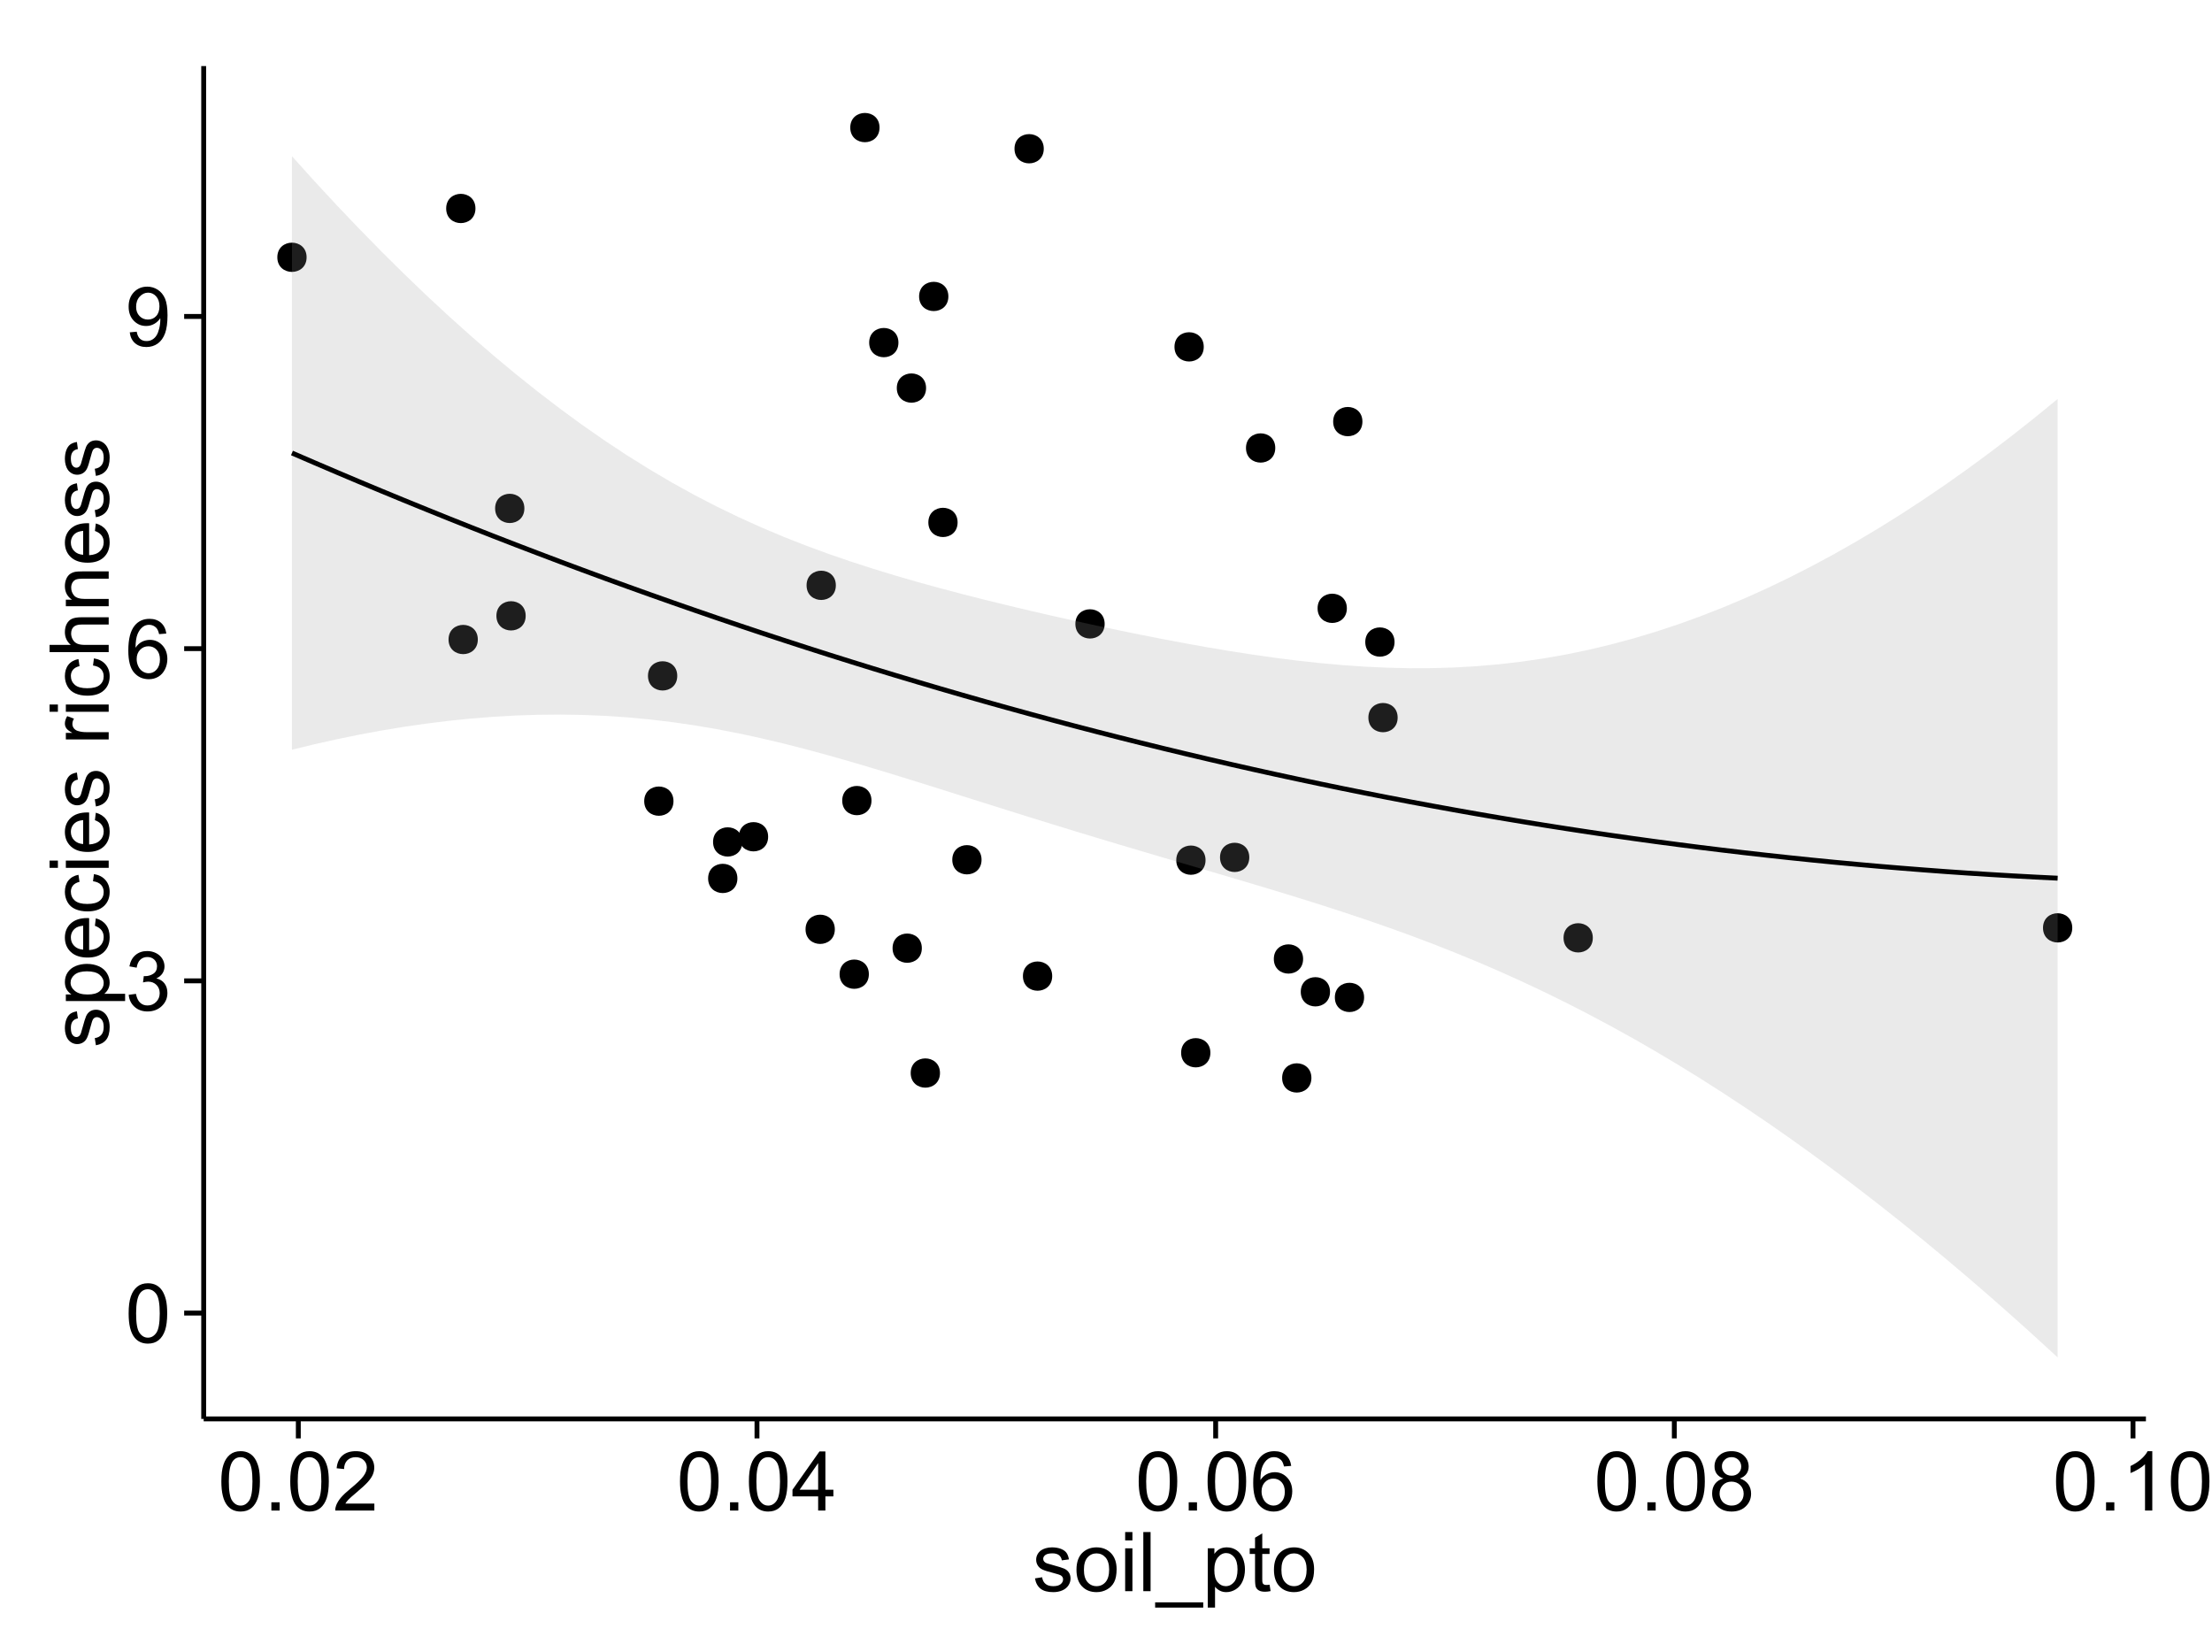 <?xml version="1.0" encoding="UTF-8"?>
<svg xmlns="http://www.w3.org/2000/svg" xmlns:xlink="http://www.w3.org/1999/xlink" width="482pt" height="360pt" viewBox="0 0 482 360" version="1.1">
<defs>
<g>
<symbol overflow="visible" id="glyph0-0">
<path style="stroke:none;" d="M 0.746 -6.355 C 0.742 -7.875 0.898 -9.102 1.215 -10.031 C 1.527 -10.961 1.996 -11.676 2.613 -12.18 C 3.23 -12.684 4.008 -12.938 4.949 -12.938 C 5.637 -12.938 6.242 -12.797 6.766 -12.52 C 7.285 -12.238 7.715 -11.836 8.059 -11.316 C 8.395 -10.789 8.664 -10.152 8.859 -9.398 C 9.051 -8.645 9.145 -7.629 9.148 -6.355 C 9.145 -4.84 8.992 -3.617 8.684 -2.691 C 8.371 -1.762 7.906 -1.047 7.289 -0.539 C 6.672 -0.035 5.891 0.215 4.949 0.219 C 3.703 0.215 2.727 -0.227 2.023 -1.117 C 1.168 -2.188 0.742 -3.934 0.746 -6.355 Z M 2.375 -6.355 C 2.371 -4.234 2.621 -2.824 3.117 -2.129 C 3.609 -1.426 4.219 -1.078 4.949 -1.082 C 5.672 -1.078 6.281 -1.43 6.781 -2.137 C 7.273 -2.836 7.523 -4.242 7.523 -6.355 C 7.523 -8.473 7.273 -9.883 6.781 -10.582 C 6.281 -11.277 5.664 -11.625 4.93 -11.629 C 4.199 -11.625 3.621 -11.316 3.191 -10.703 C 2.645 -9.918 2.371 -8.469 2.375 -6.355 Z M 2.375 -6.355 "/>
</symbol>
<symbol overflow="visible" id="glyph0-1">
<path style="stroke:none;" d="M 0.758 -3.402 L 2.336 -3.613 C 2.516 -2.711 2.824 -2.062 3.266 -1.672 C 3.699 -1.273 4.23 -1.078 4.859 -1.082 C 5.602 -1.078 6.23 -1.336 6.746 -1.855 C 7.254 -2.367 7.512 -3.004 7.516 -3.77 C 7.512 -4.492 7.273 -5.094 6.801 -5.566 C 6.324 -6.035 5.723 -6.27 4.992 -6.273 C 4.691 -6.27 4.316 -6.211 3.875 -6.102 L 4.051 -7.488 C 4.152 -7.473 4.238 -7.465 4.305 -7.469 C 4.977 -7.465 5.582 -7.641 6.125 -7.996 C 6.66 -8.344 6.93 -8.887 6.934 -9.625 C 6.93 -10.199 6.734 -10.68 6.344 -11.062 C 5.949 -11.445 5.441 -11.637 4.824 -11.637 C 4.207 -11.637 3.695 -11.441 3.285 -11.055 C 2.875 -10.668 2.613 -10.09 2.496 -9.316 L 0.914 -9.598 C 1.105 -10.656 1.543 -11.477 2.23 -12.062 C 2.914 -12.645 3.766 -12.938 4.789 -12.938 C 5.488 -12.938 6.137 -12.785 6.73 -12.484 C 7.32 -12.18 7.773 -11.77 8.09 -11.25 C 8.402 -10.727 8.559 -10.172 8.562 -9.59 C 8.559 -9.031 8.41 -8.523 8.113 -8.066 C 7.812 -7.609 7.371 -7.246 6.785 -6.977 C 7.547 -6.801 8.137 -6.438 8.562 -5.883 C 8.98 -5.328 9.191 -4.633 9.195 -3.805 C 9.191 -2.676 8.781 -1.723 7.965 -0.945 C 7.141 -0.164 6.105 0.223 4.852 0.227 C 3.719 0.223 2.777 -0.109 2.035 -0.781 C 1.285 -1.453 0.859 -2.328 0.758 -3.402 Z M 0.758 -3.402 "/>
</symbol>
<symbol overflow="visible" id="glyph0-2">
<path style="stroke:none;" d="M 8.957 -9.73 L 7.383 -9.605 C 7.242 -10.223 7.043 -10.676 6.785 -10.961 C 6.355 -11.41 5.828 -11.637 5.203 -11.637 C 4.695 -11.637 4.25 -11.496 3.875 -11.215 C 3.375 -10.852 2.984 -10.32 2.695 -9.625 C 2.406 -8.926 2.258 -7.934 2.25 -6.645 C 2.629 -7.223 3.094 -7.652 3.645 -7.938 C 4.195 -8.215 4.773 -8.355 5.379 -8.359 C 6.434 -8.355 7.328 -7.969 8.07 -7.195 C 8.809 -6.418 9.18 -5.414 9.184 -4.184 C 9.18 -3.371 9.008 -2.617 8.66 -1.926 C 8.312 -1.23 7.832 -0.699 7.227 -0.332 C 6.613 0.035 5.922 0.215 5.148 0.219 C 3.828 0.215 2.754 -0.266 1.922 -1.234 C 1.09 -2.199 0.672 -3.797 0.676 -6.031 C 0.672 -8.516 1.133 -10.328 2.055 -11.461 C 2.855 -12.445 3.938 -12.938 5.301 -12.938 C 6.312 -12.938 7.141 -12.652 7.789 -12.086 C 8.434 -11.516 8.824 -10.73 8.957 -9.73 Z M 2.496 -4.176 C 2.496 -3.629 2.609 -3.105 2.844 -2.609 C 3.07 -2.109 3.395 -1.73 3.812 -1.473 C 4.227 -1.207 4.664 -1.078 5.125 -1.082 C 5.789 -1.078 6.363 -1.348 6.844 -1.891 C 7.324 -2.426 7.562 -3.156 7.566 -4.086 C 7.562 -4.973 7.328 -5.676 6.855 -6.191 C 6.379 -6.703 5.781 -6.961 5.062 -6.961 C 4.348 -6.961 3.738 -6.703 3.242 -6.191 C 2.742 -5.676 2.496 -5.004 2.496 -4.176 Z M 2.496 -4.176 "/>
</symbol>
<symbol overflow="visible" id="glyph0-3">
<path style="stroke:none;" d="M 0.984 -2.98 L 2.504 -3.121 C 2.629 -2.402 2.875 -1.883 3.242 -1.562 C 3.602 -1.238 4.07 -1.078 4.641 -1.082 C 5.125 -1.078 5.551 -1.188 5.918 -1.414 C 6.285 -1.633 6.586 -1.934 6.82 -2.309 C 7.055 -2.68 7.25 -3.18 7.41 -3.816 C 7.566 -4.445 7.645 -5.09 7.648 -5.75 C 7.645 -5.812 7.641 -5.918 7.637 -6.062 C 7.316 -5.559 6.887 -5.148 6.34 -4.836 C 5.793 -4.52 5.199 -4.363 4.562 -4.367 C 3.492 -4.363 2.59 -4.75 1.852 -5.527 C 1.113 -6.297 0.742 -7.316 0.746 -8.586 C 0.742 -9.891 1.129 -10.945 1.902 -11.742 C 2.672 -12.539 3.637 -12.938 4.797 -12.938 C 5.633 -12.938 6.398 -12.711 7.098 -12.262 C 7.789 -11.809 8.316 -11.164 8.68 -10.332 C 9.035 -9.492 9.215 -8.285 9.219 -6.707 C 9.215 -5.055 9.039 -3.742 8.684 -2.77 C 8.324 -1.793 7.793 -1.051 7.09 -0.543 C 6.383 -0.035 5.555 0.215 4.605 0.219 C 3.598 0.215 2.773 -0.062 2.137 -0.621 C 1.496 -1.18 1.113 -1.965 0.984 -2.98 Z M 7.461 -8.664 C 7.457 -9.57 7.215 -10.293 6.734 -10.828 C 6.25 -11.359 5.672 -11.625 4.992 -11.629 C 4.289 -11.625 3.676 -11.336 3.156 -10.766 C 2.633 -10.188 2.371 -9.445 2.375 -8.535 C 2.371 -7.711 2.621 -7.043 3.117 -6.535 C 3.609 -6.02 4.219 -5.766 4.949 -5.766 C 5.68 -5.766 6.281 -6.02 6.754 -6.535 C 7.223 -7.043 7.457 -7.754 7.461 -8.664 Z M 7.461 -8.664 "/>
</symbol>
<symbol overflow="visible" id="glyph0-4">
<path style="stroke:none;" d="M 1.633 0 L 1.633 -1.801 L 3.438 -1.801 L 3.438 0 Z M 1.633 0 "/>
</symbol>
<symbol overflow="visible" id="glyph0-5">
<path style="stroke:none;" d="M 9.062 -1.52 L 9.062 0 L 0.547 0 C 0.531 -0.379 0.594 -0.742 0.73 -1.098 C 0.945 -1.676 1.293 -2.25 1.77 -2.812 C 2.246 -3.375 2.934 -4.023 3.84 -4.766 C 5.238 -5.906 6.188 -6.816 6.68 -7.492 C 7.172 -8.16 7.418 -8.793 7.418 -9.395 C 7.418 -10.02 7.191 -10.551 6.746 -10.98 C 6.293 -11.41 5.711 -11.625 4.992 -11.629 C 4.23 -11.625 3.621 -11.395 3.164 -10.941 C 2.703 -10.48 2.469 -9.848 2.469 -9.043 L 0.844 -9.211 C 0.953 -10.422 1.371 -11.344 2.102 -11.984 C 2.824 -12.617 3.801 -12.938 5.027 -12.938 C 6.262 -12.938 7.238 -12.594 7.961 -11.91 C 8.68 -11.223 9.039 -10.371 9.043 -9.359 C 9.039 -8.84 8.934 -8.336 8.727 -7.84 C 8.512 -7.34 8.164 -6.812 7.676 -6.266 C 7.188 -5.711 6.375 -4.957 5.238 -4 C 4.285 -3.199 3.676 -2.66 3.41 -2.379 C 3.141 -2.094 2.918 -1.805 2.742 -1.52 Z M 9.062 -1.52 "/>
</symbol>
<symbol overflow="visible" id="glyph0-6">
<path style="stroke:none;" d="M 5.82 0 L 5.82 -3.086 L 0.227 -3.086 L 0.227 -4.535 L 6.109 -12.883 L 7.398 -12.883 L 7.398 -4.535 L 9.141 -4.535 L 9.141 -3.086 L 7.398 -3.086 L 7.398 0 Z M 5.82 -4.535 L 5.82 -10.344 L 1.785 -4.535 Z M 5.82 -4.535 "/>
</symbol>
<symbol overflow="visible" id="glyph0-7">
<path style="stroke:none;" d="M 3.18 -6.988 C 2.52 -7.227 2.035 -7.57 1.723 -8.016 C 1.406 -8.461 1.246 -8.992 1.25 -9.617 C 1.246 -10.551 1.582 -11.34 2.258 -11.98 C 2.93 -12.617 3.828 -12.938 4.949 -12.938 C 6.07 -12.938 6.977 -12.609 7.664 -11.957 C 8.348 -11.301 8.688 -10.504 8.691 -9.57 C 8.688 -8.969 8.531 -8.449 8.219 -8.012 C 7.902 -7.566 7.426 -7.227 6.793 -6.988 C 7.582 -6.727 8.184 -6.309 8.598 -5.738 C 9.008 -5.16 9.215 -4.477 9.219 -3.684 C 9.215 -2.578 8.828 -1.652 8.051 -0.906 C 7.27 -0.156 6.242 0.215 4.977 0.219 C 3.699 0.215 2.676 -0.156 1.898 -0.91 C 1.117 -1.66 0.727 -2.602 0.73 -3.727 C 0.727 -4.562 0.938 -5.262 1.367 -5.832 C 1.789 -6.395 2.395 -6.781 3.18 -6.988 Z M 2.867 -9.668 C 2.863 -9.059 3.059 -8.559 3.453 -8.172 C 3.844 -7.785 4.355 -7.594 4.984 -7.594 C 5.59 -7.594 6.09 -7.785 6.48 -8.168 C 6.871 -8.551 7.066 -9.02 7.066 -9.578 C 7.066 -10.156 6.863 -10.645 6.465 -11.043 C 6.059 -11.438 5.559 -11.637 4.965 -11.637 C 4.359 -11.637 3.859 -11.441 3.465 -11.055 C 3.062 -10.668 2.863 -10.207 2.867 -9.668 Z M 2.355 -3.719 C 2.355 -3.262 2.461 -2.824 2.676 -2.406 C 2.887 -1.98 3.203 -1.652 3.629 -1.426 C 4.047 -1.191 4.504 -1.078 4.992 -1.082 C 5.746 -1.078 6.367 -1.32 6.863 -1.809 C 7.352 -2.293 7.598 -2.91 7.602 -3.664 C 7.598 -4.422 7.344 -5.055 6.84 -5.555 C 6.332 -6.051 5.699 -6.297 4.938 -6.301 C 4.191 -6.297 3.574 -6.051 3.09 -5.562 C 2.598 -5.066 2.355 -4.453 2.355 -3.719 Z M 2.355 -3.719 "/>
</symbol>
<symbol overflow="visible" id="glyph0-8">
<path style="stroke:none;" d="M 6.707 0 L 5.125 0 L 5.125 -10.082 C 4.742 -9.715 4.242 -9.352 3.625 -8.988 C 3.004 -8.625 2.449 -8.352 1.961 -8.172 L 1.961 -9.703 C 2.844 -10.117 3.617 -10.621 4.281 -11.215 C 4.941 -11.805 5.41 -12.379 5.688 -12.938 L 6.707 -12.938 Z M 6.707 0 "/>
</symbol>
<symbol overflow="visible" id="glyph0-9">
<path style="stroke:none;" d="M 0.555 -2.785 L 2.117 -3.031 C 2.203 -2.402 2.449 -1.922 2.852 -1.59 C 3.25 -1.254 3.812 -1.09 4.535 -1.09 C 5.262 -1.09 5.801 -1.234 6.152 -1.531 C 6.504 -1.824 6.68 -2.172 6.68 -2.574 C 6.68 -2.926 6.523 -3.207 6.215 -3.418 C 5.996 -3.555 5.457 -3.734 4.598 -3.953 C 3.434 -4.246 2.629 -4.5 2.184 -4.715 C 1.734 -4.926 1.395 -5.223 1.164 -5.602 C 0.93 -5.98 0.812 -6.398 0.816 -6.855 C 0.812 -7.27 0.91 -7.652 1.102 -8.012 C 1.293 -8.363 1.551 -8.66 1.883 -8.895 C 2.125 -9.074 2.461 -9.227 2.887 -9.355 C 3.309 -9.48 3.766 -9.543 4.254 -9.547 C 4.984 -9.543 5.625 -9.438 6.184 -9.23 C 6.734 -9.016 7.145 -8.73 7.41 -8.371 C 7.672 -8.008 7.852 -7.527 7.953 -6.926 L 6.406 -6.715 C 6.332 -7.195 6.129 -7.57 5.793 -7.84 C 5.453 -8.105 4.977 -8.238 4.367 -8.242 C 3.637 -8.238 3.121 -8.117 2.812 -7.883 C 2.5 -7.641 2.344 -7.359 2.348 -7.039 C 2.344 -6.832 2.406 -6.648 2.539 -6.484 C 2.664 -6.312 2.867 -6.172 3.148 -6.062 C 3.301 -6.004 3.766 -5.871 4.543 -5.66 C 5.66 -5.359 6.441 -5.113 6.887 -4.926 C 7.324 -4.734 7.672 -4.457 7.926 -4.094 C 8.176 -3.73 8.301 -3.281 8.305 -2.742 C 8.301 -2.215 8.148 -1.719 7.844 -1.254 C 7.535 -0.785 7.09 -0.422 6.512 -0.172 C 5.926 0.086 5.27 0.211 4.543 0.211 C 3.328 0.211 2.406 -0.039 1.77 -0.543 C 1.133 -1.047 0.727 -1.793 0.555 -2.785 Z M 0.555 -2.785 "/>
</symbol>
<symbol overflow="visible" id="glyph0-10">
<path style="stroke:none;" d="M 0.598 -4.668 C 0.598 -6.391 1.078 -7.672 2.039 -8.508 C 2.84 -9.199 3.816 -9.543 4.977 -9.547 C 6.254 -9.543 7.305 -9.125 8.121 -8.285 C 8.934 -7.441 9.34 -6.277 9.344 -4.797 C 9.34 -3.594 9.16 -2.648 8.801 -1.961 C 8.441 -1.27 7.914 -0.734 7.227 -0.359 C 6.535 0.023 5.785 0.211 4.977 0.211 C 3.664 0.211 2.609 -0.207 1.805 -1.047 C 1 -1.883 0.598 -3.09 0.598 -4.668 Z M 2.223 -4.668 C 2.219 -3.469 2.48 -2.574 3.004 -1.98 C 3.523 -1.387 4.18 -1.09 4.977 -1.09 C 5.758 -1.09 6.41 -1.387 6.934 -1.984 C 7.453 -2.582 7.715 -3.492 7.719 -4.719 C 7.715 -5.871 7.453 -6.746 6.93 -7.344 C 6.402 -7.934 5.75 -8.23 4.977 -8.234 C 4.18 -8.23 3.523 -7.938 3.004 -7.348 C 2.48 -6.754 2.219 -5.859 2.223 -4.668 Z M 2.223 -4.668 "/>
</symbol>
<symbol overflow="visible" id="glyph0-11">
<path style="stroke:none;" d="M 1.195 -11.066 L 1.195 -12.883 L 2.777 -12.883 L 2.777 -11.066 Z M 1.195 0 L 1.195 -9.336 L 2.777 -9.336 L 2.777 0 Z M 1.195 0 "/>
</symbol>
<symbol overflow="visible" id="glyph0-12">
<path style="stroke:none;" d="M 1.152 0 L 1.152 -12.883 L 2.734 -12.883 L 2.734 0 Z M 1.152 0 "/>
</symbol>
<symbol overflow="visible" id="glyph0-13">
<path style="stroke:none;" d="M -0.273 3.578 L -0.273 2.434 L 10.211 2.434 L 10.211 3.578 Z M -0.273 3.578 "/>
</symbol>
<symbol overflow="visible" id="glyph0-14">
<path style="stroke:none;" d="M 1.188 3.578 L 1.188 -9.336 L 2.629 -9.336 L 2.629 -8.121 C 2.965 -8.594 3.348 -8.949 3.777 -9.188 C 4.203 -9.426 4.723 -9.543 5.336 -9.547 C 6.129 -9.543 6.832 -9.34 7.445 -8.93 C 8.051 -8.516 8.512 -7.934 8.824 -7.191 C 9.133 -6.441 9.285 -5.625 9.289 -4.738 C 9.285 -3.781 9.113 -2.922 8.773 -2.156 C 8.43 -1.391 7.934 -0.805 7.281 -0.398 C 6.625 0.008 5.938 0.211 5.219 0.211 C 4.691 0.211 4.219 0.102 3.801 -0.121 C 3.379 -0.344 3.035 -0.625 2.77 -0.969 L 2.77 3.578 Z M 2.617 -4.613 C 2.613 -3.41 2.855 -2.523 3.348 -1.949 C 3.832 -1.375 4.422 -1.09 5.117 -1.09 C 5.816 -1.09 6.418 -1.387 6.922 -1.98 C 7.418 -2.574 7.668 -3.496 7.672 -4.746 C 7.668 -5.934 7.426 -6.824 6.938 -7.418 C 6.445 -8.008 5.859 -8.301 5.188 -8.305 C 4.508 -8.301 3.91 -7.988 3.395 -7.359 C 2.871 -6.727 2.613 -5.809 2.617 -4.613 Z M 2.617 -4.613 "/>
</symbol>
<symbol overflow="visible" id="glyph0-15">
<path style="stroke:none;" d="M 4.641 -1.414 L 4.867 -0.016 C 4.422 0.078 4.023 0.121 3.672 0.125 C 3.098 0.121 2.652 0.035 2.336 -0.148 C 2.02 -0.328 1.797 -0.566 1.668 -0.863 C 1.539 -1.156 1.477 -1.781 1.477 -2.734 L 1.477 -8.102 L 0.316 -8.102 L 0.316 -9.336 L 1.477 -9.336 L 1.477 -11.645 L 3.051 -12.594 L 3.051 -9.336 L 4.641 -9.336 L 4.641 -8.102 L 3.051 -8.102 L 3.051 -2.645 C 3.047 -2.191 3.074 -1.902 3.133 -1.773 C 3.188 -1.645 3.277 -1.543 3.406 -1.465 C 3.527 -1.387 3.707 -1.348 3.945 -1.352 C 4.117 -1.348 4.352 -1.367 4.641 -1.414 Z M 4.641 -1.414 "/>
</symbol>
<symbol overflow="visible" id="glyph1-0">
<path style="stroke:none;" d="M -2.785 -0.555 L -3.031 -2.117 C -2.402 -2.203 -1.922 -2.449 -1.59 -2.852 C -1.254 -3.25 -1.09 -3.812 -1.09 -4.535 C -1.09 -5.262 -1.234 -5.801 -1.531 -6.152 C -1.824 -6.504 -2.172 -6.68 -2.574 -6.68 C -2.926 -6.68 -3.207 -6.523 -3.418 -6.215 C -3.555 -5.996 -3.734 -5.457 -3.953 -4.598 C -4.246 -3.434 -4.5 -2.629 -4.715 -2.184 C -4.926 -1.734 -5.223 -1.395 -5.602 -1.164 C -5.98 -0.93 -6.398 -0.812 -6.855 -0.816 C -7.27 -0.812 -7.652 -0.91 -8.012 -1.102 C -8.363 -1.293 -8.66 -1.551 -8.895 -1.883 C -9.074 -2.125 -9.227 -2.461 -9.355 -2.887 C -9.48 -3.309 -9.543 -3.766 -9.547 -4.254 C -9.543 -4.984 -9.438 -5.625 -9.23 -6.184 C -9.016 -6.734 -8.73 -7.145 -8.371 -7.41 C -8.008 -7.672 -7.527 -7.852 -6.926 -7.953 L -6.715 -6.406 C -7.195 -6.332 -7.57 -6.129 -7.84 -5.797 C -8.105 -5.457 -8.238 -4.98 -8.242 -4.367 C -8.238 -3.637 -8.117 -3.121 -7.883 -2.812 C -7.641 -2.5 -7.359 -2.344 -7.039 -2.348 C -6.832 -2.344 -6.648 -2.406 -6.484 -2.539 C -6.312 -2.664 -6.172 -2.867 -6.062 -3.148 C -6.004 -3.301 -5.871 -3.766 -5.66 -4.543 C -5.359 -5.66 -5.113 -6.441 -4.926 -6.887 C -4.734 -7.324 -4.457 -7.672 -4.094 -7.926 C -3.73 -8.176 -3.281 -8.301 -2.742 -8.305 C -2.211 -8.301 -1.711 -8.148 -1.25 -7.844 C -0.781 -7.535 -0.422 -7.09 -0.172 -6.512 C 0.086 -5.926 0.211 -5.27 0.211 -4.543 C 0.211 -3.328 -0.039 -2.406 -0.543 -1.77 C -1.047 -1.133 -1.793 -0.727 -2.785 -0.555 Z M -2.785 -0.555 "/>
</symbol>
<symbol overflow="visible" id="glyph1-1">
<path style="stroke:none;" d="M 3.578 -1.188 L -9.336 -1.188 L -9.336 -2.629 L -8.121 -2.629 C -8.594 -2.965 -8.949 -3.348 -9.188 -3.777 C -9.426 -4.203 -9.543 -4.723 -9.547 -5.336 C -9.543 -6.129 -9.34 -6.832 -8.93 -7.445 C -8.516 -8.051 -7.934 -8.512 -7.191 -8.824 C -6.441 -9.133 -5.625 -9.285 -4.738 -9.289 C -3.781 -9.285 -2.922 -9.113 -2.156 -8.773 C -1.391 -8.43 -0.805 -7.934 -0.398 -7.281 C 0.008 -6.625 0.211 -5.938 0.211 -5.219 C 0.211 -4.691 0.102 -4.219 -0.121 -3.801 C -0.344 -3.379 -0.625 -3.035 -0.965 -2.77 L 3.578 -2.77 Z M -4.613 -2.621 C -3.41 -2.613 -2.523 -2.855 -1.949 -3.348 C -1.375 -3.832 -1.09 -4.422 -1.09 -5.117 C -1.09 -5.816 -1.387 -6.418 -1.98 -6.922 C -2.574 -7.418 -3.496 -7.668 -4.746 -7.672 C -5.934 -7.668 -6.824 -7.426 -7.418 -6.938 C -8.008 -6.449 -8.301 -5.863 -8.305 -5.188 C -8.301 -4.508 -7.988 -3.914 -7.359 -3.398 C -6.727 -2.879 -5.809 -2.617 -4.613 -2.621 Z M -4.613 -2.621 "/>
</symbol>
<symbol overflow="visible" id="glyph1-2">
<path style="stroke:none;" d="M -3.004 -7.578 L -2.805 -9.211 C -1.848 -8.953 -1.105 -8.473 -0.578 -7.777 C -0.051 -7.078 0.211 -6.188 0.211 -5.105 C 0.211 -3.738 -0.207 -2.656 -1.051 -1.859 C -1.887 -1.055 -3.066 -0.656 -4.586 -0.66 C -6.156 -0.656 -7.375 -1.059 -8.246 -1.871 C -9.109 -2.676 -9.543 -3.727 -9.547 -5.02 C -9.543 -6.266 -9.117 -7.285 -8.27 -8.078 C -7.418 -8.867 -6.223 -9.262 -4.684 -9.266 C -4.586 -9.262 -4.445 -9.258 -4.262 -9.254 L -4.262 -2.293 C -3.234 -2.348 -2.449 -2.641 -1.906 -3.164 C -1.359 -3.684 -1.09 -4.332 -1.09 -5.117 C -1.09 -5.691 -1.242 -6.188 -1.547 -6.598 C -1.852 -7.008 -2.336 -7.332 -3.004 -7.578 Z M -5.562 -2.383 L -5.562 -7.594 C -6.344 -7.523 -6.934 -7.324 -7.328 -6.996 C -7.934 -6.492 -8.238 -5.836 -8.242 -5.035 C -8.238 -4.305 -7.996 -3.695 -7.512 -3.203 C -7.027 -2.707 -6.375 -2.434 -5.562 -2.383 Z M -5.562 -2.383 "/>
</symbol>
<symbol overflow="visible" id="glyph1-3">
<path style="stroke:none;" d="M -3.418 -7.277 L -3.215 -8.832 C -2.141 -8.66 -1.301 -8.227 -0.699 -7.527 C -0.09 -6.824 0.211 -5.965 0.211 -4.949 C 0.211 -3.668 -0.203 -2.641 -1.039 -1.867 C -1.871 -1.09 -3.07 -0.703 -4.633 -0.703 C -5.637 -0.703 -6.52 -0.867 -7.277 -1.203 C -8.031 -1.535 -8.598 -2.047 -8.977 -2.73 C -9.355 -3.41 -9.543 -4.152 -9.547 -4.957 C -9.543 -5.969 -9.289 -6.797 -8.777 -7.441 C -8.262 -8.086 -7.531 -8.5 -6.59 -8.684 L -6.355 -7.145 C -6.98 -6.996 -7.453 -6.738 -7.77 -6.367 C -8.082 -5.992 -8.238 -5.543 -8.242 -5.02 C -8.238 -4.219 -7.953 -3.57 -7.387 -3.074 C -6.812 -2.574 -5.91 -2.324 -4.676 -2.328 C -3.422 -2.324 -2.508 -2.566 -1.941 -3.047 C -1.371 -3.527 -1.09 -4.152 -1.09 -4.93 C -1.09 -5.547 -1.277 -6.066 -1.66 -6.484 C -2.035 -6.898 -2.621 -7.164 -3.418 -7.277 Z M -3.418 -7.277 "/>
</symbol>
<symbol overflow="visible" id="glyph1-4">
<path style="stroke:none;" d="M -11.066 -1.195 L -12.883 -1.195 L -12.883 -2.777 L -11.066 -2.777 Z M 0 -1.195 L -9.336 -1.195 L -9.336 -2.777 L 0 -2.777 Z M 0 -1.195 "/>
</symbol>
<symbol overflow="visible" id="glyph1-5">
<path style="stroke:none;" d=""/>
</symbol>
<symbol overflow="visible" id="glyph1-6">
<path style="stroke:none;" d="M 0 -1.168 L -9.336 -1.168 L -9.336 -2.594 L -7.918 -2.594 C -8.578 -2.953 -9.016 -3.289 -9.23 -3.598 C -9.438 -3.906 -9.543 -4.242 -9.547 -4.613 C -9.543 -5.145 -9.375 -5.688 -9.035 -6.242 L -7.566 -5.695 C -7.793 -5.309 -7.91 -4.922 -7.91 -4.535 C -7.91 -4.188 -7.805 -3.875 -7.598 -3.602 C -7.387 -3.324 -7.098 -3.129 -6.734 -3.016 C -6.168 -2.836 -5.555 -2.746 -4.887 -2.75 L 0 -2.75 Z M 0 -1.168 "/>
</symbol>
<symbol overflow="visible" id="glyph1-7">
<path style="stroke:none;" d="M 0 -1.188 L -12.883 -1.188 L -12.883 -2.77 L -8.262 -2.77 C -9.117 -3.504 -9.543 -4.434 -9.547 -5.562 C -9.543 -6.25 -9.406 -6.852 -9.137 -7.363 C -8.859 -7.871 -8.484 -8.234 -8.004 -8.457 C -7.523 -8.676 -6.824 -8.789 -5.914 -8.789 L 0 -8.789 L 0 -7.207 L -5.914 -7.207 C -6.703 -7.207 -7.281 -7.035 -7.641 -6.691 C -8 -6.348 -8.18 -5.863 -8.184 -5.238 C -8.18 -4.77 -8.059 -4.328 -7.816 -3.914 C -7.574 -3.5 -7.242 -3.203 -6.828 -3.031 C -6.406 -2.852 -5.832 -2.766 -5.105 -2.77 L 0 -2.77 Z M 0 -1.188 "/>
</symbol>
<symbol overflow="visible" id="glyph1-8">
<path style="stroke:none;" d="M 0 -1.188 L -9.336 -1.188 L -9.336 -2.609 L -8.008 -2.609 C -9.031 -3.293 -9.543 -4.285 -9.547 -5.582 C -9.543 -6.141 -9.441 -6.656 -9.242 -7.133 C -9.035 -7.602 -8.77 -7.957 -8.445 -8.191 C -8.113 -8.426 -7.727 -8.59 -7.277 -8.684 C -6.98 -8.742 -6.465 -8.77 -5.738 -8.773 L 0 -8.773 L 0 -7.188 L -5.68 -7.188 C -6.32 -7.184 -6.801 -7.121 -7.121 -7.004 C -7.438 -6.879 -7.695 -6.66 -7.887 -6.348 C -8.074 -6.031 -8.168 -5.664 -8.172 -5.246 C -8.168 -4.57 -7.953 -3.992 -7.531 -3.504 C -7.102 -3.012 -6.293 -2.766 -5.098 -2.77 L 0 -2.77 Z M 0 -1.188 "/>
</symbol>
</g>
<clipPath id="clip1">
  <path d="M 44.383 14.398 L 468.602 14.398 L 468.602 310.164 L 44.383 310.164 Z M 44.383 14.398 "/>
</clipPath>
</defs>
<g id="surface2721">
<rect x="0" y="0" width="482" height="360" style="fill:rgb(100%,100%,100%);fill-opacity:1;stroke:none;"/>
<rect x="0" y="0" width="482" height="360" style="fill:rgb(100%,100%,100%);fill-opacity:1;stroke:none;"/>
<path style="fill:none;stroke-width:1.063;stroke-linecap:round;stroke-linejoin:round;stroke:rgb(100%,100%,100%);stroke-opacity:1;stroke-miterlimit:10;" d="M 0 360 L 482 360 L 482 0 L 0 0 Z M 0 360 "/>
<g clip-path="url(#clip1)" clip-rule="nonzero">
<path style=" stroke:none;fill-rule:nonzero;fill:rgb(100%,100%,100%);fill-opacity:1;" d="M 44.383 309.168 L 467.602 309.168 L 467.602 14.402 L 44.383 14.402 Z M 44.383 309.168 "/>
<path style=" stroke:none;fill-rule:nonzero;fill:rgb(0%,0%,0%);fill-opacity:1;" d="M 302.809 139.895 C 302.809 142.73 298.559 142.73 298.559 139.895 C 298.559 137.062 302.809 137.062 302.809 139.895 "/>
<path style=" stroke:none;fill-rule:nonzero;fill:rgb(0%,0%,0%);fill-opacity:1;" d="M 188.836 174.441 C 188.836 177.277 184.586 177.277 184.586 174.441 C 184.586 171.605 188.836 171.605 188.836 174.441 "/>
<path style=" stroke:none;fill-rule:nonzero;fill:rgb(0%,0%,0%);fill-opacity:1;" d="M 188.266 212.266 C 188.266 215.102 184.016 215.102 184.016 212.266 C 184.016 209.43 188.266 209.43 188.266 212.266 "/>
<path style=" stroke:none;fill-rule:nonzero;fill:rgb(0%,0%,0%);fill-opacity:1;" d="M 239.645 135.945 C 239.645 138.781 235.391 138.781 235.391 135.945 C 235.391 133.109 239.645 133.109 239.645 135.945 "/>
<path style=" stroke:none;fill-rule:nonzero;fill:rgb(0%,0%,0%);fill-opacity:1;" d="M 200.73 84.555 C 200.73 87.391 196.477 87.391 196.477 84.555 C 196.477 81.723 200.73 81.723 200.73 84.555 "/>
<path style=" stroke:none;fill-rule:nonzero;fill:rgb(0%,0%,0%);fill-opacity:1;" d="M 303.488 156.359 C 303.488 159.195 299.234 159.195 299.234 156.359 C 299.234 153.523 303.488 153.523 303.488 156.359 "/>
<path style=" stroke:none;fill-rule:nonzero;fill:rgb(0%,0%,0%);fill-opacity:1;" d="M 194.707 74.648 C 194.707 77.484 190.457 77.484 190.457 74.648 C 190.457 71.816 194.707 71.816 194.707 74.648 "/>
<path style=" stroke:none;fill-rule:nonzero;fill:rgb(0%,0%,0%);fill-opacity:1;" d="M 295.812 91.863 C 295.812 94.699 291.562 94.699 291.562 91.863 C 291.562 89.031 295.812 89.031 295.812 91.863 "/>
<path style=" stroke:none;fill-rule:nonzero;fill:rgb(0%,0%,0%);fill-opacity:1;" d="M 212.82 187.336 C 212.82 190.172 208.566 190.172 208.566 187.336 C 208.566 184.5 212.82 184.5 212.82 187.336 "/>
<path style=" stroke:none;fill-rule:nonzero;fill:rgb(0%,0%,0%);fill-opacity:1;" d="M 271.16 186.816 C 271.16 189.652 266.906 189.652 266.906 186.816 C 266.906 183.984 271.16 183.984 271.16 186.816 "/>
<path style=" stroke:none;fill-rule:nonzero;fill:rgb(0%,0%,0%);fill-opacity:1;" d="M 276.82 97.609 C 276.82 100.445 272.566 100.445 272.566 97.609 C 272.566 94.777 276.82 94.777 276.82 97.609 "/>
<path style=" stroke:none;fill-rule:nonzero;fill:rgb(0%,0%,0%);fill-opacity:1;" d="M 292.422 132.547 C 292.422 135.383 288.168 135.383 288.168 132.547 C 288.168 129.715 292.422 129.715 292.422 132.547 "/>
<path style=" stroke:none;fill-rule:nonzero;fill:rgb(0%,0%,0%);fill-opacity:1;" d="M 113.484 134.188 C 113.484 137.02 109.23 137.02 109.23 134.188 C 109.23 131.352 113.484 131.352 113.484 134.188 "/>
<path style=" stroke:none;fill-rule:nonzero;fill:rgb(0%,0%,0%);fill-opacity:1;" d="M 65.746 56.062 C 65.746 58.895 61.492 58.895 61.492 56.062 C 61.492 53.227 65.746 53.227 65.746 56.062 "/>
<path style=" stroke:none;fill-rule:nonzero;fill:rgb(0%,0%,0%);fill-opacity:1;" d="M 102.539 45.426 C 102.539 48.258 98.289 48.258 98.289 45.426 C 98.289 42.59 102.539 42.59 102.539 45.426 "/>
<path style=" stroke:none;fill-rule:nonzero;fill:rgb(0%,0%,0%);fill-opacity:1;" d="M 160.691 183.453 C 160.691 186.289 156.441 186.289 156.441 183.453 C 156.441 180.617 160.691 180.617 160.691 183.453 "/>
<path style=" stroke:none;fill-rule:nonzero;fill:rgb(0%,0%,0%);fill-opacity:1;" d="M 346.016 204.348 C 346.016 207.18 341.762 207.18 341.762 204.348 C 341.762 201.512 346.016 201.512 346.016 204.348 "/>
<path style=" stroke:none;fill-rule:nonzero;fill:rgb(0%,0%,0%);fill-opacity:1;" d="M 190.59 27.797 C 190.59 30.633 186.34 30.633 186.34 27.797 C 186.34 24.965 190.59 24.965 190.59 27.797 "/>
<path style=" stroke:none;fill-rule:nonzero;fill:rgb(0%,0%,0%);fill-opacity:1;" d="M 113.199 110.777 C 113.199 113.613 108.949 113.613 108.949 110.777 C 108.949 107.945 113.199 107.945 113.199 110.777 "/>
<path style=" stroke:none;fill-rule:nonzero;fill:rgb(0%,0%,0%);fill-opacity:1;" d="M 261.629 187.422 C 261.629 190.258 257.379 190.258 257.379 187.422 C 257.379 184.59 261.629 184.59 261.629 187.422 "/>
<path style=" stroke:none;fill-rule:nonzero;fill:rgb(0%,0%,0%);fill-opacity:1;" d="M 207.602 113.832 C 207.602 116.664 203.352 116.664 203.352 113.832 C 203.352 110.996 207.602 110.996 207.602 113.832 "/>
<path style=" stroke:none;fill-rule:nonzero;fill:rgb(0%,0%,0%);fill-opacity:1;" d="M 205.59 64.594 C 205.59 67.426 201.336 67.426 201.336 64.594 C 201.336 61.758 205.59 61.758 205.59 64.594 "/>
<path style=" stroke:none;fill-rule:nonzero;fill:rgb(0%,0%,0%);fill-opacity:1;" d="M 288.754 216.105 C 288.754 218.938 284.504 218.938 284.504 216.105 C 284.504 213.27 288.754 213.27 288.754 216.105 "/>
<path style=" stroke:none;fill-rule:nonzero;fill:rgb(0%,0%,0%);fill-opacity:1;" d="M 284.695 234.871 C 284.695 237.707 280.441 237.707 280.441 234.871 C 280.441 232.039 284.695 232.039 284.695 234.871 "/>
<path style=" stroke:none;fill-rule:nonzero;fill:rgb(0%,0%,0%);fill-opacity:1;" d="M 226.379 32.41 C 226.379 35.242 222.125 35.242 222.125 32.41 C 222.125 29.574 226.379 29.574 226.379 32.41 "/>
<path style=" stroke:none;fill-rule:nonzero;fill:rgb(0%,0%,0%);fill-opacity:1;" d="M 261.238 75.582 C 261.238 78.418 256.984 78.418 256.984 75.582 C 256.984 72.746 261.238 72.746 261.238 75.582 "/>
<path style=" stroke:none;fill-rule:nonzero;fill:rgb(0%,0%,0%);fill-opacity:1;" d="M 159.617 191.402 C 159.617 194.238 155.367 194.238 155.367 191.402 C 155.367 188.57 159.617 188.57 159.617 191.402 "/>
<path style=" stroke:none;fill-rule:nonzero;fill:rgb(0%,0%,0%);fill-opacity:1;" d="M 228.215 212.688 C 228.215 215.52 223.961 215.52 223.961 212.688 C 223.961 209.852 228.215 209.852 228.215 212.688 "/>
<path style=" stroke:none;fill-rule:nonzero;fill:rgb(0%,0%,0%);fill-opacity:1;" d="M 166.316 182.32 C 166.316 185.156 162.062 185.156 162.062 182.32 C 162.062 179.484 166.316 179.484 166.316 182.32 "/>
<path style=" stroke:none;fill-rule:nonzero;fill:rgb(0%,0%,0%);fill-opacity:1;" d="M 199.809 206.598 C 199.809 209.434 195.555 209.434 195.555 206.598 C 195.555 203.766 199.809 203.766 199.809 206.598 "/>
<path style=" stroke:none;fill-rule:nonzero;fill:rgb(0%,0%,0%);fill-opacity:1;" d="M 181.07 127.539 C 181.07 130.375 176.82 130.375 176.82 127.539 C 176.82 124.707 181.07 124.707 181.07 127.539 "/>
<path style=" stroke:none;fill-rule:nonzero;fill:rgb(0%,0%,0%);fill-opacity:1;" d="M 145.691 174.562 C 145.691 177.398 141.438 177.398 141.438 174.562 C 141.438 171.727 145.691 171.727 145.691 174.562 "/>
<path style=" stroke:none;fill-rule:nonzero;fill:rgb(0%,0%,0%);fill-opacity:1;" d="M 180.848 202.488 C 180.848 205.324 176.594 205.324 176.594 202.488 C 176.594 199.652 180.848 199.652 180.848 202.488 "/>
<path style=" stroke:none;fill-rule:nonzero;fill:rgb(0%,0%,0%);fill-opacity:1;" d="M 203.758 233.805 C 203.758 236.641 199.508 236.641 199.508 233.805 C 199.508 230.969 203.758 230.969 203.758 233.805 "/>
<path style=" stroke:none;fill-rule:nonzero;fill:rgb(0%,0%,0%);fill-opacity:1;" d="M 103.055 139.344 C 103.055 142.18 98.801 142.18 98.801 139.344 C 98.801 136.512 103.055 136.512 103.055 139.344 "/>
<path style=" stroke:none;fill-rule:nonzero;fill:rgb(0%,0%,0%);fill-opacity:1;" d="M 146.508 147.27 C 146.508 150.102 142.258 150.102 142.258 147.27 C 142.258 144.434 146.508 144.434 146.508 147.27 "/>
<path style=" stroke:none;fill-rule:nonzero;fill:rgb(0%,0%,0%);fill-opacity:1;" d="M 450.488 202.172 C 450.488 205.008 446.238 205.008 446.238 202.172 C 446.238 199.336 450.488 199.336 450.488 202.172 "/>
<path style=" stroke:none;fill-rule:nonzero;fill:rgb(0%,0%,0%);fill-opacity:1;" d="M 296.18 217.328 C 296.18 220.164 291.93 220.164 291.93 217.328 C 291.93 214.492 296.18 214.492 296.18 217.328 "/>
<path style=" stroke:none;fill-rule:nonzero;fill:rgb(0%,0%,0%);fill-opacity:1;" d="M 282.887 208.953 C 282.887 211.789 278.637 211.789 278.637 208.953 C 278.637 206.117 282.887 206.117 282.887 208.953 "/>
<path style=" stroke:none;fill-rule:nonzero;fill:rgb(0%,0%,0%);fill-opacity:1;" d="M 262.684 229.387 C 262.684 232.219 258.434 232.219 258.434 229.387 C 258.434 226.551 262.684 226.551 262.684 229.387 "/>
<path style=" stroke:none;fill-rule:nonzero;fill:rgb(0%,0%,0%);fill-opacity:1;" d="M 303.875 139.895 C 303.875 144.148 297.496 144.148 297.496 139.895 C 297.496 135.645 303.875 135.645 303.875 139.895 "/>
<path style=" stroke:none;fill-rule:nonzero;fill:rgb(0%,0%,0%);fill-opacity:1;" d="M 189.898 174.441 C 189.898 178.691 183.523 178.691 183.523 174.441 C 183.523 170.188 189.898 170.188 189.898 174.441 "/>
<path style=" stroke:none;fill-rule:nonzero;fill:rgb(0%,0%,0%);fill-opacity:1;" d="M 189.328 212.266 C 189.328 216.52 182.949 216.52 182.949 212.266 C 182.949 208.016 189.328 208.016 189.328 212.266 "/>
<path style=" stroke:none;fill-rule:nonzero;fill:rgb(0%,0%,0%);fill-opacity:1;" d="M 240.707 135.945 C 240.707 140.195 234.328 140.195 234.328 135.945 C 234.328 131.691 240.707 131.691 240.707 135.945 "/>
<path style=" stroke:none;fill-rule:nonzero;fill:rgb(0%,0%,0%);fill-opacity:1;" d="M 201.793 84.555 C 201.793 88.809 195.414 88.809 195.414 84.555 C 195.414 80.305 201.793 80.305 201.793 84.555 "/>
<path style=" stroke:none;fill-rule:nonzero;fill:rgb(0%,0%,0%);fill-opacity:1;" d="M 304.551 156.359 C 304.551 160.613 298.172 160.613 298.172 156.359 C 298.172 152.109 304.551 152.109 304.551 156.359 "/>
<path style=" stroke:none;fill-rule:nonzero;fill:rgb(0%,0%,0%);fill-opacity:1;" d="M 195.77 74.648 C 195.77 78.902 189.395 78.902 189.395 74.648 C 189.395 70.398 195.77 70.398 195.77 74.648 "/>
<path style=" stroke:none;fill-rule:nonzero;fill:rgb(0%,0%,0%);fill-opacity:1;" d="M 296.875 91.863 C 296.875 96.117 290.5 96.117 290.5 91.863 C 290.5 87.613 296.875 87.613 296.875 91.863 "/>
<path style=" stroke:none;fill-rule:nonzero;fill:rgb(0%,0%,0%);fill-opacity:1;" d="M 213.883 187.336 C 213.883 191.586 207.504 191.586 207.504 187.336 C 207.504 183.082 213.883 183.082 213.883 187.336 "/>
<path style=" stroke:none;fill-rule:nonzero;fill:rgb(0%,0%,0%);fill-opacity:1;" d="M 272.223 186.816 C 272.223 191.07 265.844 191.07 265.844 186.816 C 265.844 182.566 272.223 182.566 272.223 186.816 "/>
<path style=" stroke:none;fill-rule:nonzero;fill:rgb(0%,0%,0%);fill-opacity:1;" d="M 277.883 97.609 C 277.883 101.863 271.504 101.863 271.504 97.609 C 271.504 93.359 277.883 93.359 277.883 97.609 "/>
<path style=" stroke:none;fill-rule:nonzero;fill:rgb(0%,0%,0%);fill-opacity:1;" d="M 293.484 132.547 C 293.484 136.801 287.105 136.801 287.105 132.547 C 287.105 128.297 293.484 128.297 293.484 132.547 "/>
<path style=" stroke:none;fill-rule:nonzero;fill:rgb(0%,0%,0%);fill-opacity:1;" d="M 114.547 134.188 C 114.547 138.438 108.168 138.438 108.168 134.188 C 108.168 129.934 114.547 129.934 114.547 134.188 "/>
<path style=" stroke:none;fill-rule:nonzero;fill:rgb(0%,0%,0%);fill-opacity:1;" d="M 66.809 56.062 C 66.809 60.312 60.43 60.312 60.43 56.062 C 60.43 51.809 66.809 51.809 66.809 56.062 "/>
<path style=" stroke:none;fill-rule:nonzero;fill:rgb(0%,0%,0%);fill-opacity:1;" d="M 103.602 45.426 C 103.602 49.676 97.223 49.676 97.223 45.426 C 97.223 41.172 103.602 41.172 103.602 45.426 "/>
<path style=" stroke:none;fill-rule:nonzero;fill:rgb(0%,0%,0%);fill-opacity:1;" d="M 161.754 183.453 C 161.754 187.703 155.379 187.703 155.379 183.453 C 155.379 179.199 161.754 179.199 161.754 183.453 "/>
<path style=" stroke:none;fill-rule:nonzero;fill:rgb(0%,0%,0%);fill-opacity:1;" d="M 347.078 204.348 C 347.078 208.598 340.699 208.598 340.699 204.348 C 340.699 200.094 347.078 200.094 347.078 204.348 "/>
<path style=" stroke:none;fill-rule:nonzero;fill:rgb(0%,0%,0%);fill-opacity:1;" d="M 191.652 27.797 C 191.652 32.051 185.273 32.051 185.273 27.797 C 185.273 23.547 191.652 23.547 191.652 27.797 "/>
<path style=" stroke:none;fill-rule:nonzero;fill:rgb(0%,0%,0%);fill-opacity:1;" d="M 114.262 110.777 C 114.262 115.031 107.887 115.031 107.887 110.777 C 107.887 106.527 114.262 106.527 114.262 110.777 "/>
<path style=" stroke:none;fill-rule:nonzero;fill:rgb(0%,0%,0%);fill-opacity:1;" d="M 262.691 187.422 C 262.691 191.676 256.312 191.676 256.312 187.422 C 256.312 183.172 262.691 183.172 262.691 187.422 "/>
<path style=" stroke:none;fill-rule:nonzero;fill:rgb(0%,0%,0%);fill-opacity:1;" d="M 208.664 113.832 C 208.664 118.082 202.289 118.082 202.289 113.832 C 202.289 109.578 208.664 109.578 208.664 113.832 "/>
<path style=" stroke:none;fill-rule:nonzero;fill:rgb(0%,0%,0%);fill-opacity:1;" d="M 206.652 64.594 C 206.652 68.844 200.273 68.844 200.273 64.594 C 200.273 60.34 206.652 60.34 206.652 64.594 "/>
<path style=" stroke:none;fill-rule:nonzero;fill:rgb(0%,0%,0%);fill-opacity:1;" d="M 289.816 216.105 C 289.816 220.355 283.441 220.355 283.441 216.105 C 283.441 211.852 289.816 211.852 289.816 216.105 "/>
<path style=" stroke:none;fill-rule:nonzero;fill:rgb(0%,0%,0%);fill-opacity:1;" d="M 285.758 234.871 C 285.758 239.125 279.379 239.125 279.379 234.871 C 279.379 230.621 285.758 230.621 285.758 234.871 "/>
<path style=" stroke:none;fill-rule:nonzero;fill:rgb(0%,0%,0%);fill-opacity:1;" d="M 227.441 32.41 C 227.441 36.66 221.062 36.66 221.062 32.41 C 221.062 28.156 227.441 28.156 227.441 32.41 "/>
<path style=" stroke:none;fill-rule:nonzero;fill:rgb(0%,0%,0%);fill-opacity:1;" d="M 262.301 75.582 C 262.301 79.832 255.922 79.832 255.922 75.582 C 255.922 71.328 262.301 71.328 262.301 75.582 "/>
<path style=" stroke:none;fill-rule:nonzero;fill:rgb(0%,0%,0%);fill-opacity:1;" d="M 160.68 191.402 C 160.68 195.656 154.301 195.656 154.301 191.402 C 154.301 187.152 160.68 187.152 160.68 191.402 "/>
<path style=" stroke:none;fill-rule:nonzero;fill:rgb(0%,0%,0%);fill-opacity:1;" d="M 229.277 212.688 C 229.277 216.938 222.898 216.938 222.898 212.688 C 222.898 208.434 229.277 208.434 229.277 212.688 "/>
<path style=" stroke:none;fill-rule:nonzero;fill:rgb(0%,0%,0%);fill-opacity:1;" d="M 167.379 182.32 C 167.379 186.574 161 186.574 161 182.32 C 161 178.07 167.379 178.07 167.379 182.32 "/>
<path style=" stroke:none;fill-rule:nonzero;fill:rgb(0%,0%,0%);fill-opacity:1;" d="M 200.871 206.598 C 200.871 210.852 194.492 210.852 194.492 206.598 C 194.492 202.348 200.871 202.348 200.871 206.598 "/>
<path style=" stroke:none;fill-rule:nonzero;fill:rgb(0%,0%,0%);fill-opacity:1;" d="M 182.133 127.539 C 182.133 131.793 175.754 131.793 175.754 127.539 C 175.754 123.289 182.133 123.289 182.133 127.539 "/>
<path style=" stroke:none;fill-rule:nonzero;fill:rgb(0%,0%,0%);fill-opacity:1;" d="M 146.754 174.562 C 146.754 178.816 140.375 178.816 140.375 174.562 C 140.375 170.312 146.754 170.312 146.754 174.562 "/>
<path style=" stroke:none;fill-rule:nonzero;fill:rgb(0%,0%,0%);fill-opacity:1;" d="M 181.91 202.488 C 181.91 206.742 175.531 206.742 175.531 202.488 C 175.531 198.238 181.91 198.238 181.91 202.488 "/>
<path style=" stroke:none;fill-rule:nonzero;fill:rgb(0%,0%,0%);fill-opacity:1;" d="M 204.824 233.805 C 204.824 238.059 198.445 238.059 198.445 233.805 C 198.445 229.555 204.824 229.555 204.824 233.805 "/>
<path style=" stroke:none;fill-rule:nonzero;fill:rgb(0%,0%,0%);fill-opacity:1;" d="M 104.117 139.344 C 104.117 143.598 97.738 143.598 97.738 139.344 C 97.738 135.094 104.117 135.094 104.117 139.344 "/>
<path style=" stroke:none;fill-rule:nonzero;fill:rgb(0%,0%,0%);fill-opacity:1;" d="M 147.574 147.27 C 147.574 151.52 141.195 151.52 141.195 147.27 C 141.195 143.016 147.574 143.016 147.574 147.27 "/>
<path style=" stroke:none;fill-rule:nonzero;fill:rgb(0%,0%,0%);fill-opacity:1;" d="M 451.551 202.172 C 451.551 206.426 445.176 206.426 445.176 202.172 C 445.176 197.922 451.551 197.922 451.551 202.172 "/>
<path style=" stroke:none;fill-rule:nonzero;fill:rgb(0%,0%,0%);fill-opacity:1;" d="M 297.242 217.328 C 297.242 221.582 290.867 221.582 290.867 217.328 C 290.867 213.078 297.242 213.078 297.242 217.328 "/>
<path style=" stroke:none;fill-rule:nonzero;fill:rgb(0%,0%,0%);fill-opacity:1;" d="M 283.949 208.953 C 283.949 213.207 277.57 213.207 277.57 208.953 C 277.57 204.703 283.949 204.703 283.949 208.953 "/>
<path style=" stroke:none;fill-rule:nonzero;fill:rgb(0%,0%,0%);fill-opacity:1;" d="M 263.746 229.387 C 263.746 233.637 257.371 233.637 257.371 229.387 C 257.371 225.133 263.746 225.133 263.746 229.387 "/>
<path style=" stroke:none;fill-rule:nonzero;fill:rgb(60%,60%,60%);fill-opacity:0.2;" d="M 63.621 34.043 L 68.488 39.438 L 73.359 44.695 L 78.23 49.805 L 83.102 54.777 L 87.969 59.602 L 92.84 64.277 L 97.711 68.801 L 102.582 73.176 L 107.449 77.391 L 112.32 81.449 L 117.191 85.344 L 122.062 89.07 L 126.93 92.633 L 131.801 96.02 L 136.672 99.238 L 141.543 102.277 L 146.414 105.145 L 151.281 107.836 L 156.152 110.359 L 161.023 112.719 L 165.895 114.918 L 170.762 116.969 L 175.633 118.887 L 180.504 120.676 L 185.375 122.352 L 190.242 123.926 L 195.113 125.414 L 199.984 126.824 L 204.855 128.164 L 209.723 129.453 L 214.594 130.691 L 219.465 131.883 L 224.336 133.043 L 229.207 134.164 L 234.074 135.254 L 238.945 136.316 L 243.816 137.34 L 248.688 138.336 L 253.555 139.289 L 258.426 140.207 L 263.297 141.074 L 268.168 141.891 L 273.035 142.648 L 277.906 143.336 L 282.777 143.953 L 287.648 144.48 L 292.516 144.918 L 297.387 145.258 L 302.258 145.484 L 307.129 145.598 L 311.996 145.582 L 316.867 145.441 L 321.738 145.16 L 326.609 144.742 L 331.48 144.18 L 336.348 143.469 L 341.219 142.613 L 346.09 141.605 L 350.961 140.445 L 355.828 139.141 L 360.699 137.68 L 365.57 136.074 L 370.441 134.316 L 375.309 132.414 L 380.18 130.367 L 385.051 128.172 L 389.922 125.832 L 394.789 123.352 L 399.66 120.727 L 404.531 117.965 L 409.402 115.062 L 414.273 112.02 L 419.141 108.84 L 424.012 105.527 L 428.883 102.074 L 433.754 98.488 L 438.621 94.77 L 443.492 90.914 L 448.363 86.93 L 448.363 295.77 L 443.492 291.301 L 438.621 286.918 L 433.754 282.621 L 428.883 278.414 L 424.012 274.289 L 419.141 270.254 L 414.273 266.309 L 409.402 262.453 L 404.531 258.688 L 399.66 255.012 L 394.789 251.43 L 389.922 247.941 L 385.051 244.551 L 380.18 241.254 L 375.309 238.055 L 370.441 234.953 L 365.57 231.953 L 360.699 229.051 L 355.828 226.25 L 350.961 223.555 L 346.09 220.961 L 341.219 218.469 L 336.348 216.078 L 331.48 213.789 L 326.609 211.598 L 321.738 209.5 L 316.867 207.5 L 311.996 205.582 L 307.129 203.75 L 302.258 201.996 L 297.387 200.309 L 292.516 198.684 L 287.648 197.109 L 282.777 195.582 L 277.906 194.09 L 273.035 192.625 L 268.168 191.18 L 263.297 189.746 L 253.555 186.887 L 248.688 185.449 L 243.816 184 L 238.945 182.539 L 234.074 181.062 L 229.207 179.566 L 224.336 178.059 L 219.465 176.535 L 209.723 173.465 L 204.855 171.926 L 199.984 170.398 L 195.113 168.891 L 190.242 167.41 L 185.375 165.969 L 180.504 164.582 L 175.633 163.262 L 170.762 162.016 L 165.895 160.863 L 161.023 159.809 L 156.152 158.867 L 151.281 158.039 L 146.414 157.336 L 141.543 156.754 L 136.672 156.301 L 131.801 155.977 L 126.93 155.777 L 122.062 155.699 L 117.191 155.746 L 112.32 155.906 L 107.449 156.184 L 102.582 156.574 L 97.711 157.07 L 92.84 157.672 L 87.969 158.375 L 83.102 159.18 L 78.23 160.086 L 73.359 161.082 L 68.488 162.176 L 63.621 163.359 Z M 63.621 34.043 "/>
<path style="fill:none;stroke-width:1.063;stroke-linecap:butt;stroke-linejoin:round;stroke:rgb(0%,0%,0%);stroke-opacity:1;stroke-miterlimit:1;" d="M 63.621 98.703 L 68.488 100.805 L 73.359 102.887 L 78.23 104.945 L 83.102 106.98 L 87.969 108.988 L 92.84 110.973 L 97.711 112.938 L 102.582 114.875 L 107.449 116.789 L 112.32 118.68 L 117.191 120.543 L 122.062 122.387 L 126.93 124.203 L 131.801 126 L 136.672 127.77 L 141.543 129.516 L 146.414 131.238 L 151.281 132.938 L 156.152 134.613 L 161.023 136.262 L 165.895 137.891 L 170.762 139.492 L 175.633 141.074 L 180.504 142.629 L 185.375 144.16 L 190.242 145.668 L 195.113 147.152 L 199.984 148.609 L 204.855 150.047 L 209.723 151.457 L 214.594 152.848 L 219.465 154.211 L 224.336 155.551 L 229.207 156.867 L 234.074 158.16 L 238.945 159.426 L 243.816 160.672 L 248.688 161.891 L 253.555 163.09 L 258.426 164.262 L 263.297 165.41 L 268.168 166.535 L 273.035 167.637 L 277.906 168.715 L 282.777 169.766 L 287.648 170.797 L 292.516 171.801 L 297.387 172.781 L 302.258 173.742 L 307.129 174.676 L 311.996 175.582 L 316.867 176.469 L 321.738 177.332 L 326.609 178.168 L 331.48 178.984 L 336.348 179.773 L 341.219 180.539 L 346.09 181.281 L 350.961 182 L 355.828 182.695 L 360.699 183.367 L 365.57 184.012 L 370.441 184.637 L 375.309 185.234 L 380.18 185.809 L 385.051 186.359 L 389.922 186.887 L 394.789 187.391 L 399.66 187.871 L 404.531 188.324 L 409.402 188.758 L 414.273 189.164 L 419.141 189.547 L 424.012 189.91 L 428.883 190.246 L 433.754 190.555 L 438.621 190.844 L 443.492 191.109 L 448.363 191.348 "/>
</g>
<path style="fill:none;stroke-width:1.063;stroke-linecap:butt;stroke-linejoin:round;stroke:rgb(0%,0%,0%);stroke-opacity:1;stroke-miterlimit:10;" d="M 44.383 309.168 L 44.383 14.398 "/>
<g style="fill:rgb(0%,0%,0%);fill-opacity:1;">
  <use xlink:href="#glyph0-0" x="27.285" y="292.547"/>
</g>
<g style="fill:rgb(0%,0%,0%);fill-opacity:1;">
  <use xlink:href="#glyph0-1" x="27.285" y="220.164"/>
</g>
<g style="fill:rgb(0%,0%,0%);fill-opacity:1;">
  <use xlink:href="#glyph0-2" x="27.285" y="147.777"/>
</g>
<g style="fill:rgb(0%,0%,0%);fill-opacity:1;">
  <use xlink:href="#glyph0-3" x="27.285" y="75.395"/>
</g>
<path style="fill:none;stroke-width:1.063;stroke-linecap:butt;stroke-linejoin:round;stroke:rgb(0%,0%,0%);stroke-opacity:1;stroke-miterlimit:10;" d="M 40.129 286.105 L 44.383 286.105 "/>
<path style="fill:none;stroke-width:1.063;stroke-linecap:butt;stroke-linejoin:round;stroke:rgb(0%,0%,0%);stroke-opacity:1;stroke-miterlimit:10;" d="M 40.129 213.719 L 44.383 213.719 "/>
<path style="fill:none;stroke-width:1.063;stroke-linecap:butt;stroke-linejoin:round;stroke:rgb(0%,0%,0%);stroke-opacity:1;stroke-miterlimit:10;" d="M 40.129 141.336 L 44.383 141.336 "/>
<path style="fill:none;stroke-width:1.063;stroke-linecap:butt;stroke-linejoin:round;stroke:rgb(0%,0%,0%);stroke-opacity:1;stroke-miterlimit:10;" d="M 40.129 68.953 L 44.383 68.953 "/>
<path style="fill:none;stroke-width:1.063;stroke-linecap:butt;stroke-linejoin:round;stroke:rgb(0%,0%,0%);stroke-opacity:1;stroke-miterlimit:10;" d="M 44.383 309.168 L 467.602 309.168 "/>
<path style="fill:none;stroke-width:1.063;stroke-linecap:butt;stroke-linejoin:round;stroke:rgb(0%,0%,0%);stroke-opacity:1;stroke-miterlimit:10;" d="M 65.004 313.418 L 65.004 309.168 "/>
<path style="fill:none;stroke-width:1.063;stroke-linecap:butt;stroke-linejoin:round;stroke:rgb(0%,0%,0%);stroke-opacity:1;stroke-miterlimit:10;" d="M 164.949 313.418 L 164.949 309.168 "/>
<path style="fill:none;stroke-width:1.063;stroke-linecap:butt;stroke-linejoin:round;stroke:rgb(0%,0%,0%);stroke-opacity:1;stroke-miterlimit:10;" d="M 264.895 313.418 L 264.895 309.168 "/>
<path style="fill:none;stroke-width:1.063;stroke-linecap:butt;stroke-linejoin:round;stroke:rgb(0%,0%,0%);stroke-opacity:1;stroke-miterlimit:10;" d="M 364.84 313.418 L 364.84 309.168 "/>
<path style="fill:none;stroke-width:1.063;stroke-linecap:butt;stroke-linejoin:round;stroke:rgb(0%,0%,0%);stroke-opacity:1;stroke-miterlimit:10;" d="M 464.785 313.418 L 464.785 309.168 "/>
<g style="fill:rgb(0%,0%,0%);fill-opacity:1;">
  <use xlink:href="#glyph0-0" x="47.488" y="329.137"/>
  <use xlink:href="#glyph0-4" x="57.499" y="329.137"/>
  <use xlink:href="#glyph0-0" x="62.5" y="329.137"/>
  <use xlink:href="#glyph0-5" x="72.511" y="329.137"/>
</g>
<g style="fill:rgb(0%,0%,0%);fill-opacity:1;">
  <use xlink:href="#glyph0-0" x="147.434" y="329.137"/>
  <use xlink:href="#glyph0-4" x="157.444" y="329.137"/>
  <use xlink:href="#glyph0-0" x="162.445" y="329.137"/>
  <use xlink:href="#glyph0-6" x="172.456" y="329.137"/>
</g>
<g style="fill:rgb(0%,0%,0%);fill-opacity:1;">
  <use xlink:href="#glyph0-0" x="247.379" y="329.137"/>
  <use xlink:href="#glyph0-4" x="257.39" y="329.137"/>
  <use xlink:href="#glyph0-0" x="262.391" y="329.137"/>
  <use xlink:href="#glyph0-2" x="272.401" y="329.137"/>
</g>
<g style="fill:rgb(0%,0%,0%);fill-opacity:1;">
  <use xlink:href="#glyph0-0" x="347.324" y="329.137"/>
  <use xlink:href="#glyph0-4" x="357.335" y="329.137"/>
  <use xlink:href="#glyph0-0" x="362.336" y="329.137"/>
  <use xlink:href="#glyph0-7" x="372.347" y="329.137"/>
</g>
<g style="fill:rgb(0%,0%,0%);fill-opacity:1;">
  <use xlink:href="#glyph0-0" x="447.27" y="329.137"/>
  <use xlink:href="#glyph0-4" x="457.28" y="329.137"/>
  <use xlink:href="#glyph0-8" x="462.281" y="329.137"/>
  <use xlink:href="#glyph0-0" x="472.292" y="329.137"/>
</g>
<g style="fill:rgb(0%,0%,0%);fill-opacity:1;">
  <use xlink:href="#glyph0-9" x="224.969" y="346.703"/>
  <use xlink:href="#glyph0-10" x="233.969" y="346.703"/>
  <use xlink:href="#glyph0-11" x="243.979" y="346.703"/>
  <use xlink:href="#glyph0-12" x="247.979" y="346.703"/>
  <use xlink:href="#glyph0-13" x="251.978" y="346.703"/>
  <use xlink:href="#glyph0-14" x="261.988" y="346.703"/>
  <use xlink:href="#glyph0-15" x="271.999" y="346.703"/>
  <use xlink:href="#glyph0-10" x="277" y="346.703"/>
</g>
<g style="fill:rgb(0%,0%,0%);fill-opacity:1;">
  <use xlink:href="#glyph1-0" x="23.684" y="228.312"/>
  <use xlink:href="#glyph1-1" x="23.684" y="219.312"/>
  <use xlink:href="#glyph1-2" x="23.684" y="209.302"/>
  <use xlink:href="#glyph1-3" x="23.684" y="199.291"/>
  <use xlink:href="#glyph1-4" x="23.684" y="190.291"/>
  <use xlink:href="#glyph1-2" x="23.684" y="186.292"/>
  <use xlink:href="#glyph1-0" x="23.684" y="176.281"/>
  <use xlink:href="#glyph1-5" x="23.684" y="167.281"/>
  <use xlink:href="#glyph1-6" x="23.684" y="162.28"/>
  <use xlink:href="#glyph1-4" x="23.684" y="156.286"/>
  <use xlink:href="#glyph1-3" x="23.684" y="152.287"/>
  <use xlink:href="#glyph1-7" x="23.684" y="143.287"/>
  <use xlink:href="#glyph1-8" x="23.684" y="133.276"/>
  <use xlink:href="#glyph1-2" x="23.684" y="123.266"/>
  <use xlink:href="#glyph1-0" x="23.684" y="113.255"/>
  <use xlink:href="#glyph1-0" x="23.684" y="104.255"/>
</g>
</g>
</svg>
